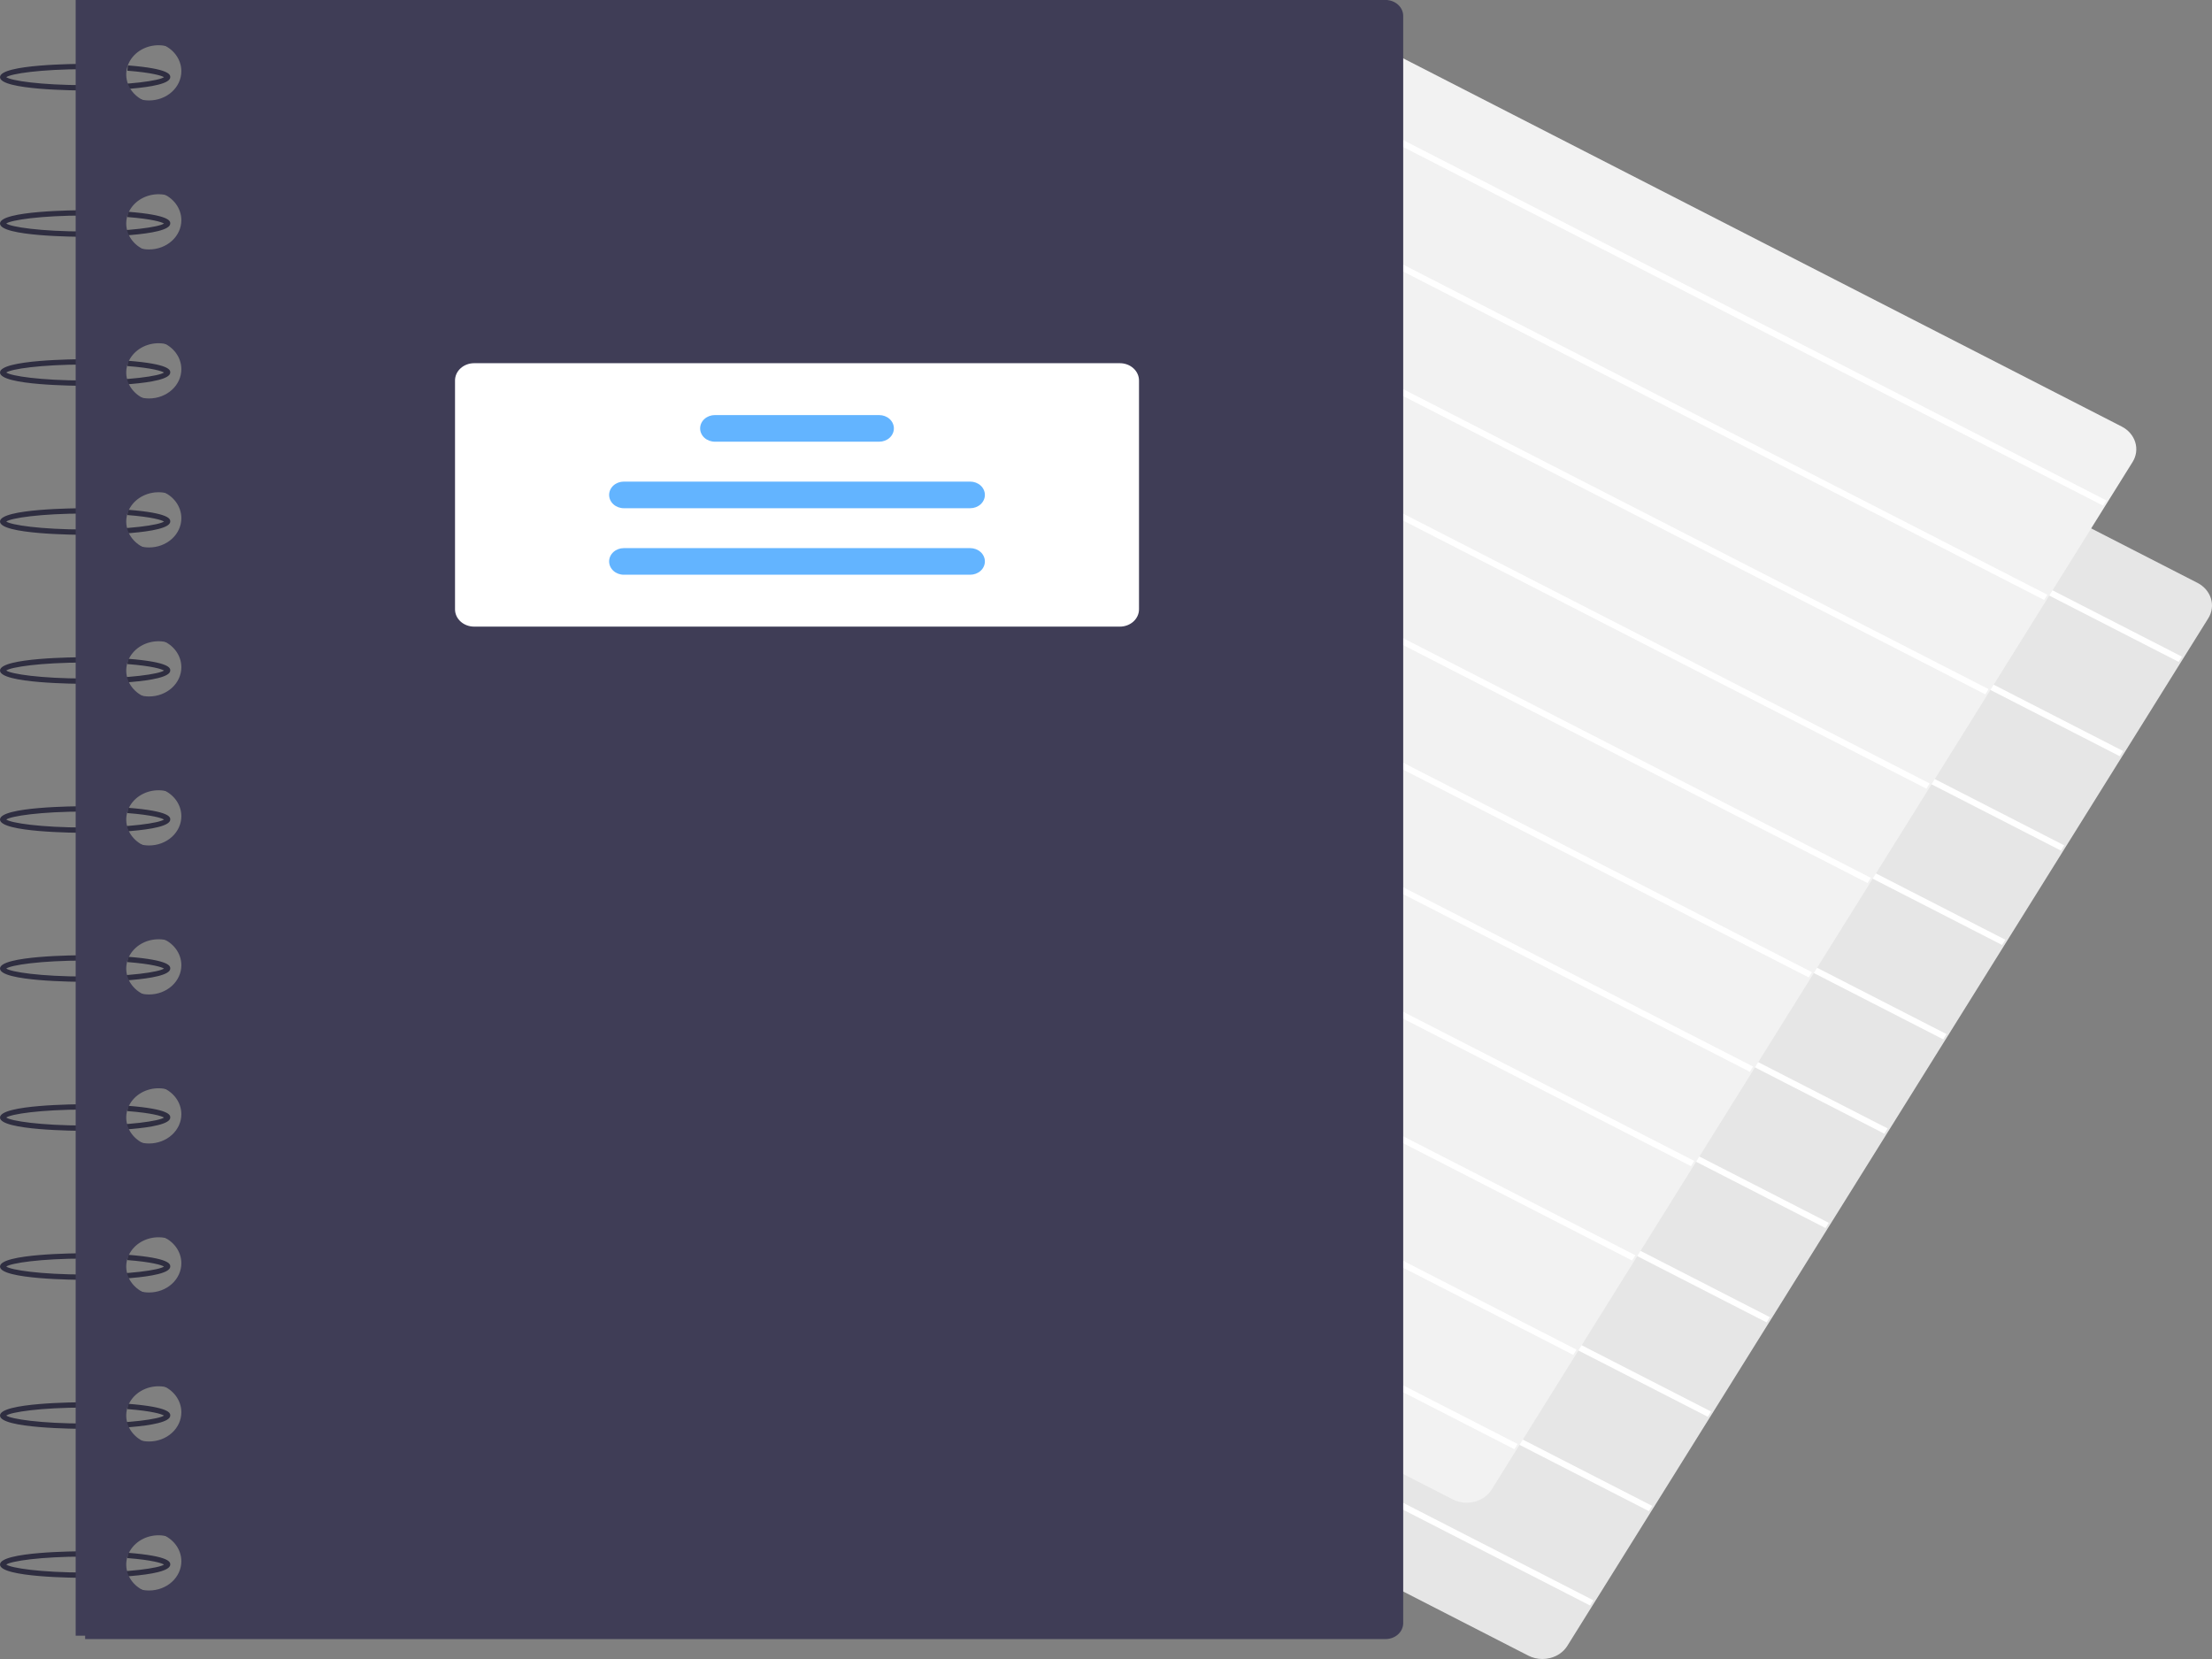 <svg width="200" height="150" viewBox="0 0 200 150" fill="none" xmlns="http://www.w3.org/2000/svg">
<rect x="0" y="0" width="200" height="150" fill="#808080" stroke="none"/>
<g clip-path="url(#clip0_10_109)">
<path d="M139.456 150C139.01 150 138.571 149.895 138.183 149.695L64.609 111.992C64.011 111.685 63.572 111.175 63.388 110.575C63.204 109.974 63.291 109.332 63.628 108.79L121.577 15.886C121.745 15.617 121.969 15.38 122.237 15.19C122.505 15 122.812 14.86 123.141 14.777C123.469 14.695 123.811 14.672 124.149 14.709C124.487 14.747 124.814 14.844 125.11 14.996L198.684 52.699C199.282 53.006 199.721 53.516 199.905 54.116C200.089 54.716 200.003 55.358 199.665 55.901L141.717 148.805C141.55 149.074 141.326 149.311 141.057 149.501C140.789 149.692 140.482 149.832 140.153 149.914C139.926 149.971 139.691 150 139.456 150Z" fill="#E6E6E6"/>
<path d="M119.525 19.525L119.229 19.999L196.987 59.846L197.282 59.371L119.525 19.525Z" fill="white"/>
<path d="M114.203 28.057L113.908 28.531L191.665 68.377L191.961 67.903L114.203 28.057Z" fill="white"/>
<path d="M108.881 36.589L108.586 37.063L186.343 76.909L186.639 76.436L108.881 36.589Z" fill="white"/>
<path d="M103.56 45.121L103.264 45.595L181.021 85.442L181.317 84.968L103.56 45.121Z" fill="white"/>
<path d="M98.238 53.653L97.942 54.127L175.699 93.974L175.995 93.499L98.238 53.653Z" fill="white"/>
<path d="M92.916 62.185L92.62 62.659L170.378 102.505L170.673 102.031L92.916 62.185Z" fill="white"/>
<path d="M87.594 70.717L87.299 71.191L165.056 111.037L165.351 110.563L87.594 70.717Z" fill="white"/>
<path d="M82.272 79.249L81.977 79.723L159.734 119.569L160.03 119.095L82.272 79.249Z" fill="white"/>
<path d="M76.951 87.781L76.655 88.255L154.412 128.101L154.708 127.627L76.951 87.781Z" fill="white"/>
<path d="M71.629 96.313L71.333 96.787L149.09 136.633L149.386 136.159L71.629 96.313Z" fill="white"/>
<path d="M66.307 104.845L66.011 105.319L143.769 145.165L144.064 144.691L66.307 104.845Z" fill="white"/>
<path d="M132.612 135.87C132.165 135.869 131.727 135.764 131.339 135.564L57.765 97.862C57.167 97.555 56.728 97.045 56.544 96.444C56.36 95.844 56.447 95.202 56.784 94.659L114.733 1.755C114.9 1.486 115.125 1.25 115.393 1.06C115.661 0.87 115.968 0.73 116.296 0.647C116.624 0.564 116.967 0.541 117.305 0.579C117.643 0.616 117.97 0.714 118.266 0.866L191.84 38.568C192.438 38.876 192.877 39.385 193.061 39.986C193.245 40.586 193.159 41.228 192.821 41.771L134.872 134.675C134.705 134.944 134.481 135.181 134.213 135.371C133.945 135.561 133.637 135.701 133.309 135.783C133.082 135.84 132.847 135.869 132.612 135.87Z" fill="#F2F2F2"/>
<path d="M112.681 5.395L112.385 5.869L190.142 45.715L190.438 45.241L112.681 5.395Z" fill="white"/>
<path d="M107.359 13.927L107.063 14.401L184.821 54.247L185.116 53.773L107.359 13.927Z" fill="white"/>
<path d="M102.037 22.459L101.742 22.933L179.499 62.779L179.795 62.305L102.037 22.459Z" fill="white"/>
<path d="M96.715 30.991L96.42 31.465L174.177 71.311L174.473 70.837L96.715 30.991Z" fill="white"/>
<path d="M91.394 39.523L91.098 39.997L168.855 79.843L169.151 79.369L91.394 39.523Z" fill="white"/>
<path d="M86.072 48.055L85.776 48.529L163.533 88.375L163.829 87.901L86.072 48.055Z" fill="white"/>
<path d="M80.75 56.587L80.454 57.061L158.212 96.907L158.507 96.433L80.75 56.587Z" fill="white"/>
<path d="M75.428 65.119L75.132 65.593L152.89 105.439L153.185 104.965L75.428 65.119Z" fill="white"/>
<path d="M70.106 73.651L69.811 74.125L147.568 113.971L147.864 113.497L70.106 73.651Z" fill="white"/>
<path d="M64.784 82.183L64.489 82.657L142.246 122.503L142.542 122.029L64.784 82.183Z" fill="white"/>
<path d="M59.463 90.715L59.167 91.189L136.924 131.035L137.22 130.561L59.463 90.715Z" fill="white"/>
<path d="M7.697 8.18C6.909 8.18 0 8.146 0 6.977C0 5.808 6.909 5.774 7.697 5.774V6.255C3.628 6.255 0.989 6.668 0.564 6.977C0.989 7.286 3.628 7.699 7.697 7.699C11.758 7.699 14.394 7.287 14.828 6.979C14.621 6.847 13.778 6.57 11.516 6.393L11.561 5.913C15.395 6.213 15.395 6.768 15.395 6.977C15.395 8.146 8.485 8.18 7.697 8.18Z" fill="#2F2E41"/>
<path d="M7.697 21.412C6.909 21.412 0 21.378 0 20.209C0 19.039 6.909 19.006 7.697 19.006V19.487C3.628 19.487 0.989 19.9 0.564 20.209C0.989 20.517 3.628 20.93 7.697 20.93C11.758 20.93 14.394 20.519 14.828 20.211C14.621 20.079 13.778 19.802 11.516 19.624L11.561 19.145C15.395 19.445 15.395 20 15.395 20.209C15.395 21.378 8.485 21.412 7.697 21.412Z" fill="#2F2E41"/>
<path d="M7.697 34.884C6.909 34.884 0 34.85 0 33.681C0 32.512 6.909 32.478 7.697 32.478V32.959C3.628 32.959 0.989 33.372 0.564 33.681C0.989 33.99 3.628 34.403 7.697 34.403C11.758 34.403 14.394 33.992 14.828 33.683C14.621 33.551 13.778 33.274 11.516 33.097L11.561 32.617C15.395 32.918 15.395 33.472 15.395 33.681C15.395 34.85 8.485 34.884 7.697 34.884Z" fill="#2F2E41"/>
<path d="M7.697 48.356C6.909 48.356 0 48.323 0 47.154C0 45.984 6.909 45.951 7.697 45.951V46.432C3.628 46.432 0.989 46.845 0.564 47.154C0.989 47.462 3.628 47.875 7.697 47.875C11.758 47.875 14.394 47.464 14.828 47.156C14.621 47.023 13.778 46.746 11.516 46.569L11.561 46.09C15.395 46.39 15.395 46.945 15.395 47.154C15.395 48.323 8.485 48.356 7.697 48.356Z" fill="#2F2E41"/>
<path d="M7.697 61.829C6.909 61.829 0 61.795 0 60.626C0 59.457 6.909 59.423 7.697 59.423V59.904C3.628 59.904 0.989 60.317 0.564 60.626C0.989 60.935 3.628 61.348 7.697 61.348C11.758 61.348 14.394 60.937 14.828 60.628C14.621 60.496 13.778 60.219 11.516 60.042L11.561 59.562C15.395 59.863 15.395 60.417 15.395 60.626C15.395 61.795 8.485 61.829 7.697 61.829Z" fill="#2F2E41"/>
<path d="M7.697 75.301C6.909 75.301 0 75.267 0 74.098C0 72.929 6.909 72.895 7.697 72.895V73.377C3.628 73.377 0.989 73.79 0.564 74.098C0.989 74.407 3.628 74.82 7.697 74.82C11.758 74.82 14.394 74.409 14.828 74.1C14.621 73.968 13.778 73.691 11.516 73.514L11.561 73.035C15.395 73.335 15.395 73.89 15.395 74.098C15.395 75.267 8.485 75.301 7.697 75.301Z" fill="#2F2E41"/>
<path d="M7.697 88.774C6.909 88.774 0 88.74 0 87.571C0 86.402 6.909 86.368 7.697 86.368V86.849C3.628 86.849 0.989 87.262 0.564 87.571C0.989 87.88 3.628 88.293 7.697 88.293C11.758 88.293 14.394 87.881 14.828 87.573C14.621 87.441 13.778 87.164 11.516 86.986L11.561 86.507C15.395 86.807 15.395 87.362 15.395 87.571C15.395 88.74 8.485 88.774 7.697 88.774Z" fill="#2F2E41"/>
<path d="M7.697 102.246C6.909 102.246 0 102.212 0 101.043C0 99.874 6.909 99.84 7.697 99.84V100.321C3.628 100.321 0.989 100.734 0.564 101.043C0.989 101.352 3.628 101.765 7.697 101.765C11.758 101.765 14.394 101.354 14.828 101.045C14.621 100.913 13.778 100.636 11.516 100.459L11.561 99.98C15.395 100.28 15.395 100.834 15.395 101.043C15.395 102.212 8.485 102.246 7.697 102.246Z" fill="#2F2E41"/>
<path d="M7.697 115.718C6.909 115.718 0 115.685 0 114.516C0 113.346 6.909 113.313 7.697 113.313V113.794C3.628 113.794 0.989 114.207 0.564 114.516C0.989 114.824 3.628 115.237 7.697 115.237C11.758 115.237 14.394 114.826 14.828 114.518C14.621 114.386 13.778 114.109 11.516 113.931L11.561 113.452C15.395 113.752 15.395 114.307 15.395 114.516C15.395 115.685 8.485 115.718 7.697 115.718Z" fill="#2F2E41"/>
<path d="M7.697 129.191C6.909 129.191 0 129.157 0 127.988C0 126.819 6.909 126.785 7.697 126.785V127.266C3.628 127.266 0.989 127.679 0.564 127.988C0.989 128.297 3.628 128.71 7.697 128.71C11.758 128.71 14.394 128.299 14.828 127.99C14.621 127.858 13.778 127.581 11.516 127.404L11.561 126.924C15.395 127.225 15.395 127.779 15.395 127.988C15.395 129.157 8.485 129.191 7.697 129.191Z" fill="#2F2E41"/>
<path d="M7.697 142.663C6.909 142.663 0 142.63 0 141.46C0 140.291 6.909 140.258 7.697 140.258V140.739C3.628 140.739 0.989 141.152 0.564 141.46C0.989 141.769 3.628 142.182 7.697 142.182C11.758 142.182 14.394 141.771 14.828 141.463C14.621 141.33 13.778 141.053 11.516 140.876L11.561 140.397C15.395 140.697 15.395 141.252 15.395 141.46C15.395 142.63 8.485 142.663 7.697 142.663Z" fill="#2F2E41"/>
<path d="M124.425 -0.301H6.842V147.896H124.425C124.847 147.896 125.252 147.744 125.551 147.473C125.85 147.202 126.017 146.835 126.017 146.452V1.142C126.017 0.759 125.85 0.392 125.551 0.121C125.252 -0.149 124.847 -0.301 124.425 -0.301ZM13.478 143.806C12.9 143.806 12.336 143.651 11.855 143.36C11.375 143.069 11.001 142.656 10.78 142.172C10.559 141.689 10.501 141.156 10.614 140.643C10.727 140.13 11.005 139.658 11.413 139.288C11.821 138.918 12.342 138.666 12.908 138.564C13.474 138.462 14.061 138.514 14.595 138.714C15.128 138.915 15.584 139.254 15.905 139.689C16.226 140.124 16.397 140.636 16.397 141.159C16.397 141.507 16.322 141.851 16.175 142.172C16.028 142.493 15.813 142.785 15.542 143.031C15.271 143.276 14.949 143.471 14.595 143.604C14.241 143.737 13.861 143.806 13.478 143.806ZM13.478 130.333C12.9 130.333 12.336 130.178 11.855 129.887C11.375 129.597 11.001 129.183 10.78 128.7C10.559 128.216 10.501 127.684 10.614 127.171C10.727 126.657 11.005 126.186 11.413 125.816C11.821 125.446 12.342 125.194 12.908 125.091C13.474 124.989 14.061 125.042 14.595 125.242C15.128 125.442 15.584 125.782 15.905 126.217C16.226 126.652 16.397 127.164 16.397 127.687C16.397 128.035 16.322 128.379 16.175 128.7C16.028 129.021 15.813 129.313 15.542 129.558C15.271 129.804 14.949 129.999 14.595 130.132C14.241 130.265 13.861 130.333 13.478 130.333ZM13.478 116.861C12.9 116.861 12.336 116.706 11.855 116.415C11.375 116.124 11.001 115.711 10.78 115.227C10.559 114.744 10.501 114.212 10.614 113.698C10.727 113.185 11.005 112.713 11.413 112.343C11.821 111.973 12.342 111.721 12.908 111.619C13.474 111.517 14.061 111.569 14.595 111.77C15.128 111.97 15.584 112.309 15.905 112.744C16.226 113.18 16.397 113.691 16.397 114.215C16.397 114.562 16.322 114.906 16.175 115.227C16.028 115.548 15.813 115.84 15.542 116.086C15.271 116.332 14.949 116.527 14.595 116.66C14.241 116.792 13.861 116.861 13.478 116.861ZM13.478 103.389C12.9 103.389 12.336 103.233 11.855 102.943C11.375 102.652 11.001 102.238 10.78 101.755C10.559 101.271 10.501 100.739 10.614 100.226C10.727 99.713 11.005 99.241 11.413 98.871C11.821 98.501 12.342 98.249 12.908 98.146C13.474 98.044 14.061 98.097 14.595 98.297C15.128 98.497 15.584 98.836 15.905 99.272C16.226 99.707 16.397 100.219 16.397 100.742C16.397 101.09 16.322 101.434 16.175 101.755C16.028 102.076 15.813 102.368 15.542 102.613C15.271 102.859 14.949 103.054 14.595 103.187C14.241 103.32 13.861 103.389 13.478 103.389ZM13.478 89.916C12.9 89.916 12.336 89.761 11.855 89.47C11.375 89.179 11.001 88.766 10.78 88.282C10.559 87.799 10.501 87.266 10.614 86.753C10.727 86.24 11.005 85.768 11.413 85.398C11.821 85.028 12.342 84.776 12.908 84.674C13.474 84.572 14.061 84.624 14.595 84.825C15.128 85.025 15.584 85.364 15.905 85.799C16.226 86.234 16.397 86.746 16.397 87.269C16.397 87.617 16.322 87.961 16.175 88.282C16.028 88.603 15.813 88.895 15.542 89.141C15.271 89.386 14.949 89.581 14.595 89.714C14.241 89.847 13.861 89.916 13.478 89.916ZM13.478 76.443C12.9 76.443 12.336 76.288 11.855 75.997C11.375 75.707 11.001 75.293 10.78 74.81C10.559 74.326 10.501 73.794 10.614 73.281C10.727 72.767 11.005 72.296 11.413 71.926C11.821 71.556 12.342 71.304 12.908 71.201C13.474 71.099 14.061 71.152 14.595 71.352C15.128 71.552 15.584 71.892 15.905 72.327C16.226 72.762 16.397 73.274 16.397 73.797C16.397 74.144 16.322 74.489 16.175 74.81C16.028 75.131 15.813 75.423 15.542 75.668C15.271 75.914 14.949 76.109 14.595 76.242C14.241 76.375 13.861 76.443 13.478 76.443ZM13.478 62.971C12.9 62.971 12.336 62.816 11.855 62.525C11.375 62.234 11.001 61.821 10.78 61.337C10.559 60.854 10.501 60.322 10.614 59.808C10.727 59.295 11.005 58.823 11.413 58.453C11.821 58.083 12.342 57.831 12.908 57.729C13.474 57.627 14.061 57.679 14.595 57.88C15.128 58.08 15.584 58.419 15.905 58.854C16.226 59.289 16.397 59.801 16.397 60.325C16.397 60.672 16.322 61.016 16.175 61.337C16.028 61.658 15.813 61.95 15.542 62.196C15.271 62.442 14.949 62.636 14.595 62.77C14.241 62.903 13.861 62.971 13.478 62.971ZM13.478 49.498C12.9 49.498 12.336 49.343 11.855 49.053C11.375 48.762 11.001 48.349 10.78 47.865C10.559 47.381 10.501 46.849 10.614 46.336C10.727 45.822 11.005 45.351 11.413 44.981C11.821 44.611 12.342 44.359 12.908 44.257C13.474 44.154 14.061 44.207 14.595 44.407C15.128 44.608 15.584 44.947 15.905 45.382C16.226 45.817 16.397 46.329 16.397 46.852C16.397 47.2 16.322 47.544 16.175 47.865C16.028 48.186 15.813 48.478 15.542 48.723C15.271 48.969 14.949 49.164 14.595 49.297C14.241 49.43 13.861 49.498 13.478 49.498ZM13.478 36.026C12.9 36.026 12.336 35.871 11.855 35.58C11.375 35.289 11.001 34.876 10.78 34.392C10.559 33.909 10.501 33.377 10.614 32.864C10.727 32.35 11.005 31.879 11.413 31.509C11.821 31.138 12.342 30.886 12.908 30.784C13.474 30.682 14.061 30.735 14.595 30.935C15.128 31.135 15.584 31.474 15.905 31.91C16.226 32.345 16.397 32.856 16.397 33.38C16.397 33.727 16.322 34.071 16.175 34.392C16.028 34.714 15.813 35.005 15.542 35.251C15.271 35.497 14.949 35.692 14.595 35.825C14.241 35.958 13.861 36.026 13.478 36.026ZM13.478 22.554C12.9 22.554 12.336 22.398 11.855 22.108C11.375 21.817 11.001 21.404 10.78 20.92C10.559 20.436 10.501 19.904 10.614 19.391C10.727 18.878 11.005 18.406 11.413 18.036C11.821 17.666 12.342 17.414 12.908 17.312C13.474 17.21 14.061 17.262 14.595 17.462C15.128 17.663 15.584 18.002 15.905 18.437C16.226 18.872 16.397 19.384 16.397 19.907C16.397 20.255 16.322 20.599 16.175 20.92C16.028 21.241 15.813 21.533 15.542 21.779C15.271 22.024 14.949 22.219 14.595 22.352C14.241 22.485 13.861 22.554 13.478 22.554ZM13.478 9.081C12.9 9.081 12.336 8.926 11.855 8.635C11.375 8.345 11.001 7.931 10.78 7.448C10.559 6.964 10.501 6.432 10.614 5.919C10.727 5.405 11.005 4.934 11.413 4.564C11.821 4.194 12.342 3.942 12.908 3.839C13.474 3.737 14.061 3.79 14.595 3.99C15.128 4.19 15.584 4.529 15.905 4.965C16.226 5.4 16.397 5.912 16.397 6.435C16.397 6.782 16.322 7.127 16.175 7.448C16.028 7.769 15.813 8.06 15.542 8.306C15.271 8.552 14.949 8.747 14.595 8.88C14.241 9.013 13.861 9.081 13.478 9.081Z" fill="#3F3D56"/>
<path d="M116.319 137.725C115.916 137.946 115.464 138.058 115.004 138.05L27.924 136.727C27.216 136.716 26.539 136.422 26.042 135.911C25.544 135.4 25.268 134.714 25.272 134.002L26.146 12.091C26.148 11.738 26.221 11.39 26.357 11.066C26.493 10.743 26.692 10.45 26.942 10.204C27.192 9.959 27.488 9.765 27.813 9.635C28.138 9.505 28.486 9.441 28.837 9.447L115.917 10.769C116.625 10.781 117.302 11.074 117.8 11.585C118.297 12.096 118.574 12.782 118.569 13.494L117.695 135.406C117.693 135.758 117.622 136.107 117.486 136.431C117.349 136.754 117.149 137.047 116.899 137.292C116.726 137.462 116.53 137.608 116.319 137.725Z" fill="#F2F2F2"/>
<path d="M26.309 16.759L26.304 17.381L118.335 18.779L118.34 18.156L26.309 16.759Z" fill="white"/>
<path d="M26.228 27.955L26.224 28.577L118.256 29.974L118.26 29.352L26.228 27.955Z" fill="white"/>
<path d="M26.148 39.151L26.144 39.772L118.175 41.17L118.18 40.548L26.148 39.151Z" fill="white"/>
<path d="M26.068 50.346L26.063 50.968L118.095 52.366L118.099 51.744L26.068 50.346Z" fill="white"/>
<path d="M25.987 61.542L25.983 62.164L118.014 63.562L118.019 62.94L25.987 61.542Z" fill="white"/>
<path d="M25.907 72.738L25.903 73.36L117.934 74.758L117.938 74.136L25.907 72.738Z" fill="white"/>
<path d="M25.827 83.934L25.822 84.556L117.854 85.954L117.858 85.332L25.827 83.934Z" fill="white"/>
<path d="M25.746 95.13L25.742 95.752L117.774 97.15L117.777 96.528L25.746 95.13Z" fill="white"/>
<path d="M25.666 106.326L25.662 106.948L117.693 108.346L117.698 107.723L25.666 106.326Z" fill="white"/>
<path d="M25.586 117.522L25.581 118.144L117.613 119.542L117.617 118.919L25.586 117.522Z" fill="white"/>
<path d="M25.506 128.718L25.501 129.34L117.532 130.738L117.537 130.116L25.506 128.718Z" fill="white"/>
<path d="M125.28 0H7.697V148.197H125.28C125.702 148.197 126.107 148.045 126.406 147.774C126.705 147.503 126.872 147.136 126.872 146.753V1.443C126.872 1.061 126.705 0.693 126.406 0.423C126.107 0.152 125.702 8.22611e-06 125.28 0ZM14.333 144.107C13.755 144.107 13.191 143.952 12.711 143.661C12.231 143.37 11.856 142.957 11.635 142.473C11.415 141.99 11.357 141.457 11.469 140.944C11.582 140.431 11.86 139.959 12.268 139.589C12.677 139.219 13.197 138.967 13.763 138.865C14.33 138.763 14.917 138.815 15.45 139.015C15.984 139.216 16.44 139.555 16.761 139.99C17.081 140.425 17.253 140.937 17.253 141.46C17.253 141.808 17.177 142.152 17.03 142.473C16.884 142.794 16.669 143.086 16.397 143.332C16.126 143.577 15.804 143.772 15.45 143.905C15.096 144.038 14.716 144.107 14.333 144.107ZM14.333 130.634C13.755 130.634 13.191 130.479 12.711 130.188C12.231 129.898 11.856 129.484 11.635 129.001C11.415 128.517 11.357 127.985 11.469 127.472C11.582 126.958 11.86 126.487 12.268 126.117C12.677 125.747 13.197 125.495 13.763 125.392C14.33 125.29 14.917 125.343 15.45 125.543C15.984 125.743 16.44 126.083 16.761 126.518C17.081 126.953 17.253 127.465 17.253 127.988C17.253 128.336 17.177 128.68 17.03 129.001C16.884 129.322 16.669 129.614 16.397 129.859C16.126 130.105 15.804 130.3 15.45 130.433C15.096 130.566 14.716 130.634 14.333 130.634ZM14.333 117.162C13.755 117.162 13.191 117.007 12.711 116.716C12.231 116.425 11.856 116.012 11.635 115.528C11.415 115.045 11.357 114.513 11.469 113.999C11.582 113.486 11.86 113.014 12.268 112.644C12.677 112.274 13.197 112.022 13.763 111.92C14.33 111.818 14.917 111.87 15.45 112.071C15.984 112.271 16.44 112.61 16.761 113.045C17.081 113.481 17.253 113.992 17.253 114.516C17.253 114.863 17.177 115.207 17.03 115.528C16.884 115.849 16.669 116.141 16.397 116.387C16.126 116.633 15.804 116.828 15.45 116.961C15.096 117.093 14.716 117.162 14.333 117.162ZM14.333 103.69C13.755 103.69 13.191 103.534 12.711 103.244C12.231 102.953 11.856 102.539 11.635 102.056C11.415 101.572 11.357 101.04 11.469 100.527C11.582 100.014 11.86 99.542 12.268 99.172C12.677 98.802 13.197 98.55 13.763 98.448C14.33 98.346 14.917 98.398 15.45 98.598C15.984 98.799 16.44 99.138 16.761 99.573C17.081 100.008 17.253 100.52 17.253 101.043C17.253 101.391 17.177 101.735 17.03 102.056C16.884 102.377 16.669 102.669 16.397 102.914C16.126 103.16 15.804 103.355 15.45 103.488C15.096 103.621 14.716 103.69 14.333 103.69ZM14.333 90.217C13.755 90.217 13.191 90.062 12.711 89.771C12.231 89.48 11.856 89.067 11.635 88.584C11.415 88.1 11.357 87.568 11.469 87.055C11.582 86.541 11.86 86.07 12.268 85.7C12.677 85.329 13.197 85.077 13.763 84.975C14.33 84.873 14.917 84.925 15.45 85.126C15.984 85.326 16.44 85.665 16.761 86.1C17.081 86.536 17.253 87.047 17.253 87.571C17.253 87.918 17.177 88.262 17.03 88.584C16.884 88.904 16.669 89.196 16.397 89.442C16.126 89.688 15.804 89.883 15.45 90.016C15.096 90.149 14.716 90.217 14.333 90.217ZM14.333 76.745C13.755 76.745 13.191 76.59 12.711 76.299C12.231 76.008 11.856 75.595 11.635 75.111C11.415 74.627 11.357 74.095 11.469 73.582C11.582 73.069 11.86 72.597 12.268 72.227C12.677 71.857 13.197 71.605 13.763 71.503C14.33 71.401 14.917 71.453 15.45 71.653C15.984 71.854 16.44 72.193 16.761 72.628C17.081 73.063 17.253 73.575 17.253 74.098C17.253 74.446 17.177 74.79 17.03 75.111C16.884 75.432 16.669 75.724 16.397 75.97C16.126 76.215 15.804 76.41 15.45 76.543C15.096 76.676 14.716 76.745 14.333 76.745ZM14.333 63.272C13.755 63.272 13.191 63.117 12.711 62.826C12.231 62.535 11.856 62.122 11.635 61.639C11.415 61.155 11.357 60.623 11.469 60.11C11.582 59.596 11.86 59.125 12.268 58.755C12.677 58.385 13.197 58.133 13.763 58.03C14.33 57.928 14.917 57.981 15.45 58.181C15.984 58.381 16.44 58.721 16.761 59.156C17.081 59.591 17.253 60.102 17.253 60.626C17.253 60.973 17.177 61.318 17.03 61.639C16.884 61.96 16.669 62.251 16.397 62.497C16.126 62.743 15.804 62.938 15.45 63.071C15.096 63.204 14.716 63.272 14.333 63.272ZM14.333 49.8C13.755 49.8 13.191 49.645 12.711 49.354C12.231 49.063 11.856 48.65 11.635 48.166C11.415 47.683 11.357 47.151 11.469 46.637C11.582 46.124 11.86 45.652 12.268 45.282C12.677 44.912 13.197 44.66 13.763 44.558C14.33 44.456 14.917 44.508 15.45 44.709C15.984 44.909 16.44 45.248 16.761 45.683C17.081 46.118 17.253 46.63 17.253 47.154C17.253 47.501 17.177 47.845 17.03 48.166C16.884 48.487 16.669 48.779 16.397 49.025C16.126 49.27 15.804 49.465 15.45 49.598C15.096 49.731 14.716 49.8 14.333 49.8ZM14.333 36.327C13.755 36.327 13.191 36.172 12.711 35.881C12.231 35.591 11.856 35.177 11.635 34.694C11.415 34.21 11.357 33.678 11.469 33.165C11.582 32.651 11.86 32.18 12.268 31.81C12.677 31.44 13.197 31.188 13.763 31.085C14.33 30.983 14.917 31.036 15.45 31.236C15.984 31.436 16.44 31.776 16.761 32.211C17.081 32.646 17.253 33.158 17.253 33.681C17.253 34.029 17.177 34.373 17.03 34.694C16.884 35.015 16.669 35.307 16.397 35.552C16.126 35.798 15.804 35.993 15.45 36.126C15.096 36.259 14.716 36.327 14.333 36.327ZM14.333 22.855C13.755 22.855 13.191 22.7 12.711 22.409C12.231 22.118 11.856 21.705 11.635 21.221C11.415 20.738 11.357 20.206 11.469 19.692C11.582 19.179 11.86 18.707 12.268 18.337C12.677 17.967 13.197 17.715 13.763 17.613C14.33 17.511 14.917 17.563 15.45 17.764C15.984 17.964 16.44 18.303 16.761 18.738C17.081 19.174 17.253 19.685 17.253 20.209C17.253 20.556 17.177 20.9 17.03 21.221C16.884 21.542 16.669 21.834 16.397 22.08C16.126 22.326 15.804 22.521 15.45 22.654C15.096 22.787 14.716 22.855 14.333 22.855ZM14.333 9.383C13.755 9.383 13.191 9.227 12.711 8.937C12.231 8.646 11.856 8.232 11.635 7.749C11.415 7.265 11.357 6.733 11.469 6.22C11.582 5.707 11.86 5.235 12.268 4.865C12.677 4.495 13.197 4.243 13.763 4.141C14.33 4.039 14.917 4.091 15.45 4.291C15.984 4.492 16.44 4.831 16.761 5.266C17.081 5.701 17.253 6.213 17.253 6.736C17.253 7.084 17.177 7.428 17.03 7.749C16.884 8.07 16.669 8.362 16.397 8.607C16.126 8.853 15.804 9.048 15.45 9.181C15.096 9.314 14.716 9.383 14.333 9.383Z" fill="#3F3D56"/>
<path d="M101.259 56.656H42.866C42.408 56.656 41.97 56.491 41.647 56.198C41.323 55.905 41.141 55.507 41.141 55.093V34.403C41.141 33.988 41.323 33.591 41.647 33.298C41.97 33.004 42.408 32.84 42.866 32.839H101.259C101.716 32.84 102.155 33.004 102.478 33.298C102.802 33.591 102.984 33.988 102.984 34.403V55.093C102.984 55.507 102.802 55.905 102.478 56.198C102.155 56.491 101.716 56.656 101.259 56.656Z" fill="white"/>
<path d="M79.494 39.936H64.631C64.279 39.936 63.941 39.809 63.692 39.584C63.443 39.358 63.303 39.052 63.303 38.733C63.303 38.414 63.443 38.108 63.692 37.883C63.941 37.657 64.279 37.53 64.631 37.53H79.494C79.846 37.53 80.184 37.657 80.433 37.883C80.682 38.108 80.821 38.414 80.821 38.733C80.821 39.052 80.682 39.358 80.433 39.584C80.184 39.809 79.846 39.936 79.494 39.936Z" fill="#63B4FF"/>
<path d="M87.722 45.951H56.402C56.05 45.951 55.713 45.824 55.464 45.598C55.215 45.373 55.075 45.067 55.075 44.748C55.075 44.429 55.215 44.123 55.464 43.897C55.713 43.672 56.05 43.545 56.402 43.545H87.722C88.074 43.545 88.412 43.672 88.661 43.897C88.91 44.123 89.049 44.429 89.049 44.748C89.049 45.067 88.91 45.373 88.661 45.598C88.412 45.824 88.074 45.951 87.722 45.951Z" fill="#63B4FF"/>
<path d="M87.722 51.965H56.402C56.05 51.965 55.713 51.838 55.464 51.613C55.215 51.387 55.075 51.081 55.075 50.762C55.075 50.443 55.215 50.137 55.464 49.912C55.713 49.686 56.05 49.559 56.402 49.559H87.722C88.074 49.559 88.412 49.686 88.661 49.912C88.91 50.137 89.049 50.443 89.049 50.762C89.049 51.081 88.91 51.387 88.661 51.613C88.412 51.838 88.074 51.965 87.722 51.965Z" fill="#63B4FF"/>
</g>
<defs>
<clipPath id="clip0_10_109">
<rect width="200" height="150" fill="white"/>
</clipPath>
</defs>
</svg>
